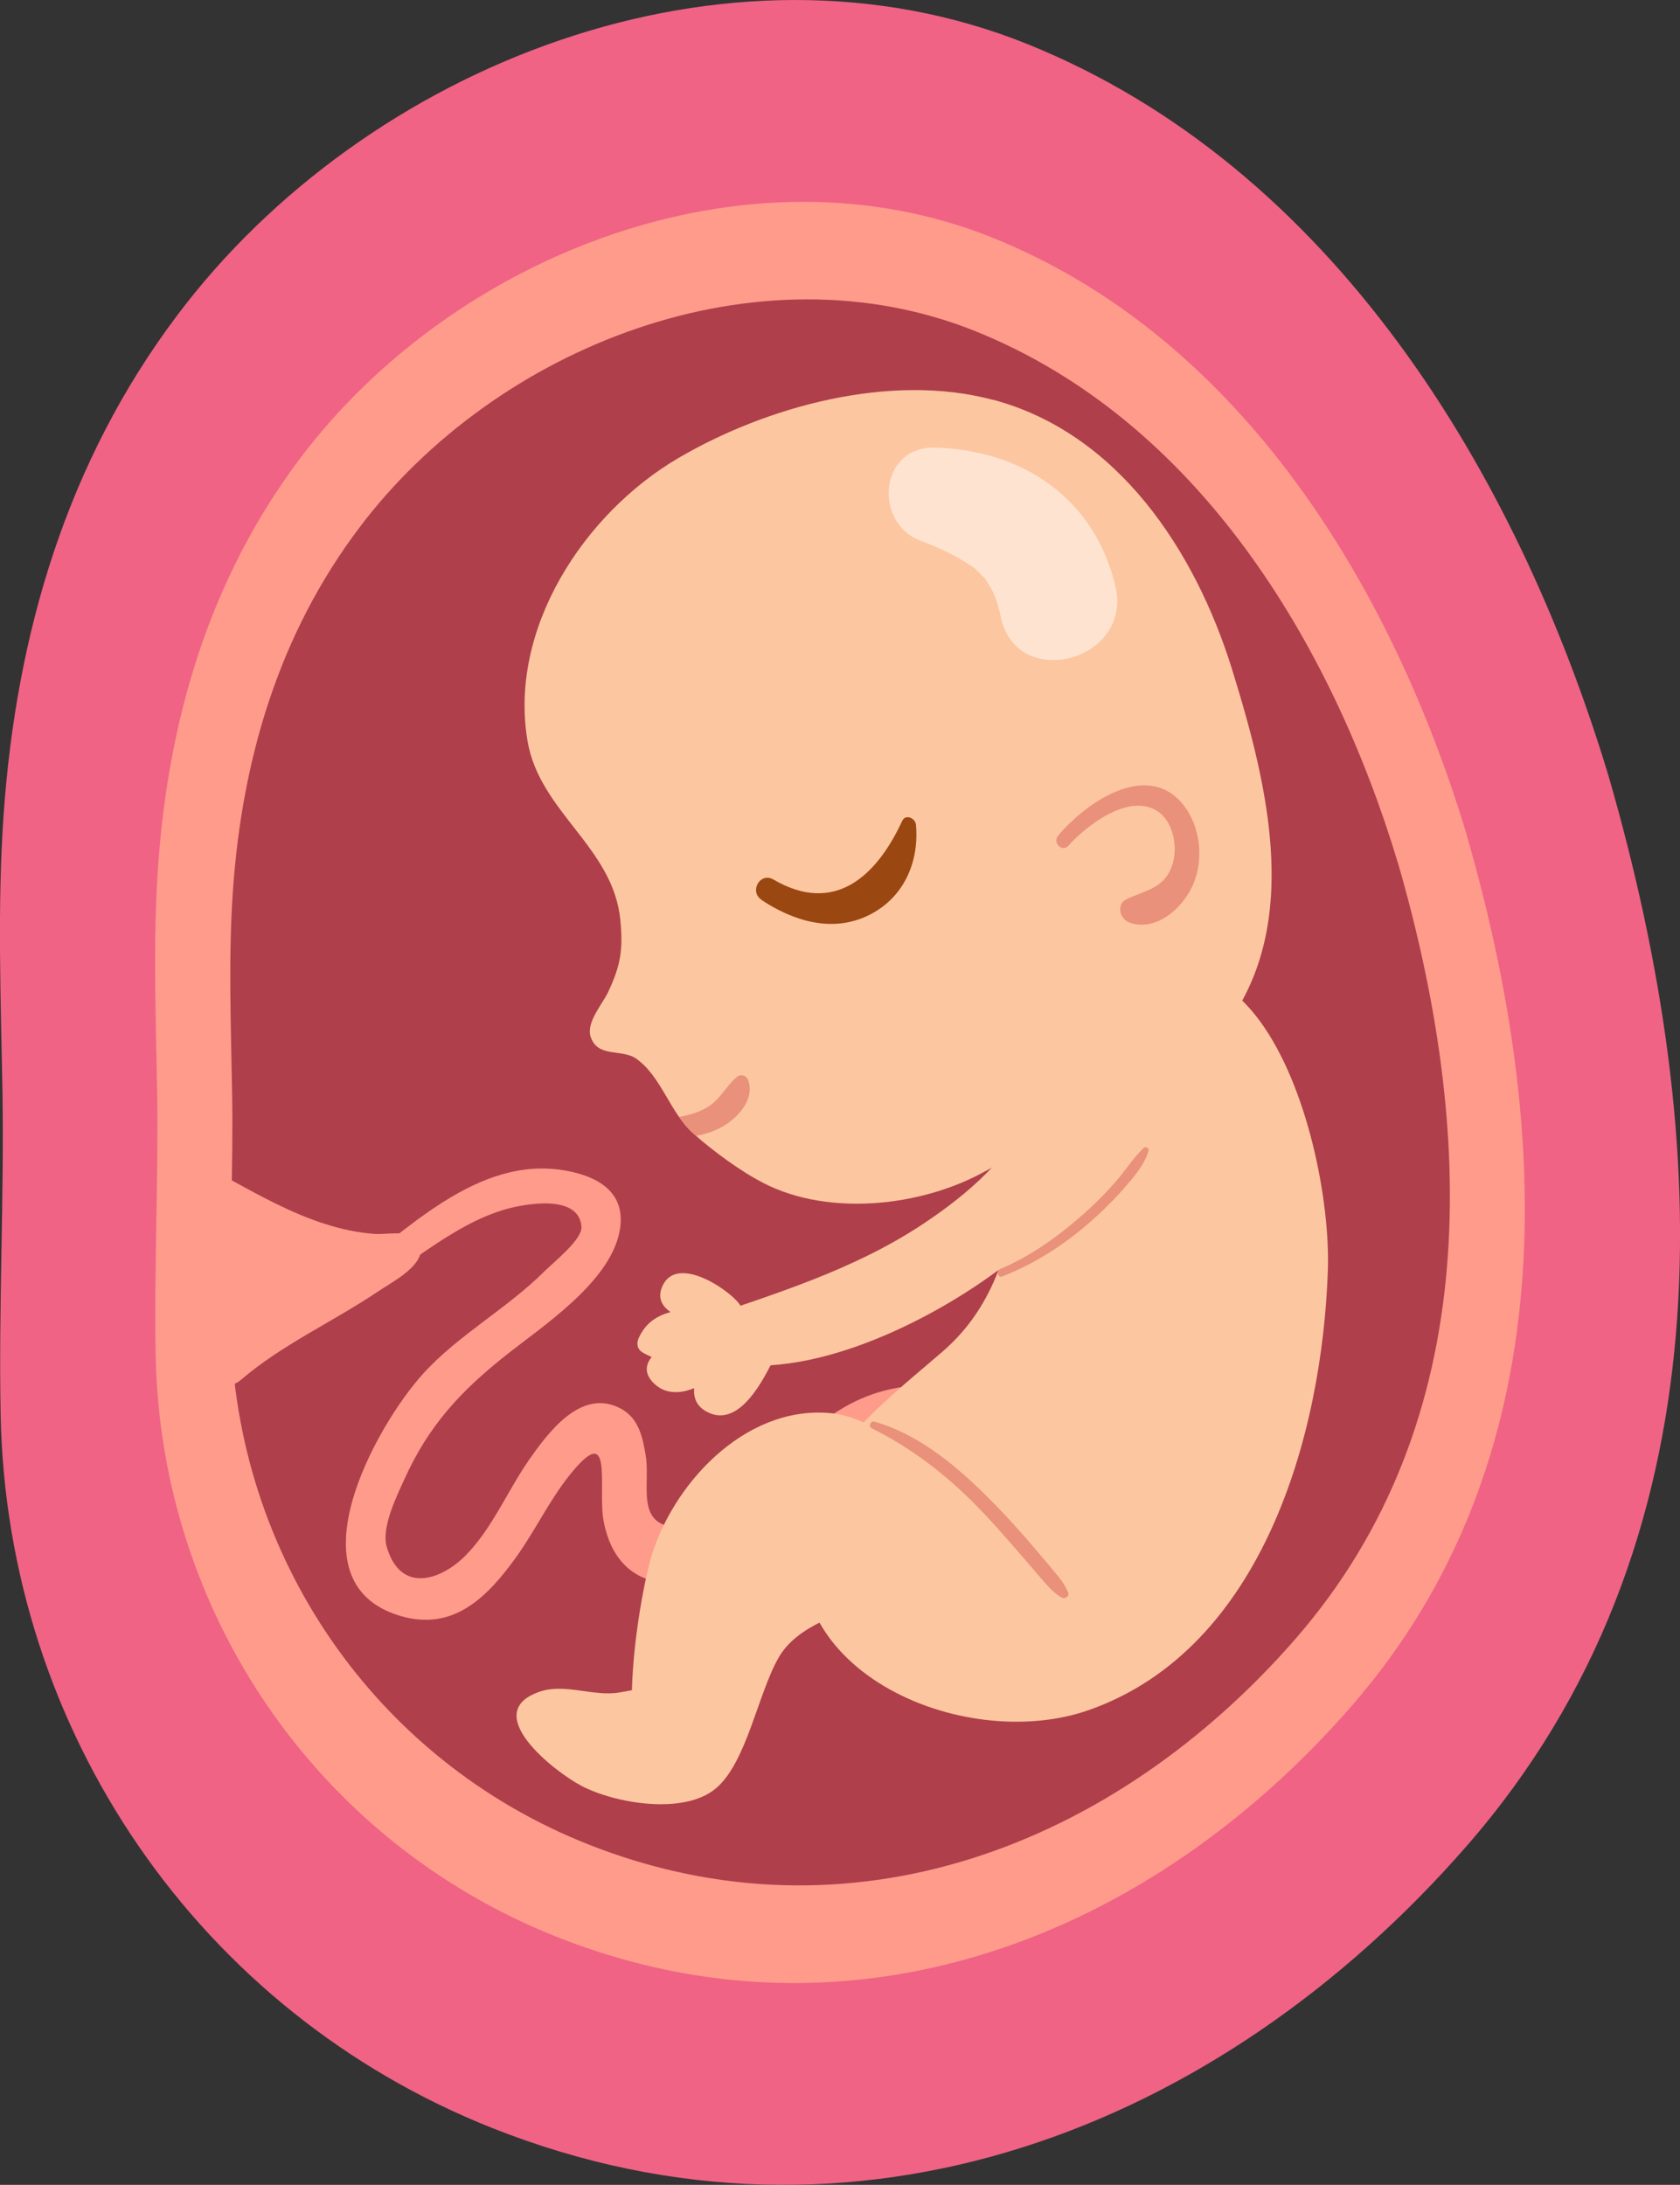 <?xml version="1.0" encoding="UTF-8"?>
<svg id="Layer_2" xmlns="http://www.w3.org/2000/svg" xmlns:xlink="http://www.w3.org/1999/xlink" viewBox="0 0 102.86 133.75">
  <rect x="0" y="0" width="102.86" height="133.75" fill="#333333" stroke="none"/>
  <defs>
    <style>
      .cls-1 {
        fill: none;
      }

      .cls-2 {
        fill: #af3f4b;
      }

      .cls-3 {
        fill: #9b4711;
      }

      .cls-4 {
        fill: #e9917a;
      }

      .cls-5 {
        fill: #ff9b8b;
      }

      .cls-6 {
        fill: #fff;
      }

      .cls-7 {
        opacity: .5;
      }

      .cls-8 {
        fill: #fcc6a0;
      }

      .cls-9 {
        fill: #f06385;
      }

      .cls-10 {
        clip-path: url(#clippath);
      }
    </style>
    <clipPath id="clippath">
      <path class="cls-1" d="M60.8,24.48c-6.26-1.68-13.85.38-19.3,3.58-5.77,3.4-10.37,10.45-9.2,17.31.74,4.35,5.25,6.49,5.68,10.95.18,1.82.02,2.79-.76,4.44-.33.69-1.34,1.84-1.06,2.7.43,1.32,1.9.73,2.78,1.34,1.55,1.08,2.06,3.29,3.51,4.59,1.15,1.03,2.91,2.33,4.31,3.04,4,2.05,9.62,1.43,13.47-.68,5.02-2.75,10.42-3.69,14.26-8.22,5.39-6.35,3.23-15.2.93-22.6-2.24-7.19-6.95-14.41-14.62-16.46Z"/>
    </clipPath>
  </defs>
  <g id="OBJECTS">
    <g>
      <g>
        <g>
          <path class="cls-9" d="M98.49,47.52c-5.6-18.56-16.9-37.28-35.58-44.82C44.46-4.73,22.4,3.95,10.86,19.29,4.1,28.27,1,38.76.22,49.88c-.39,5.61-.17,11.27-.07,16.89.11,6.61-.24,13.22-.11,19.84.37,19.31,12.11,36.53,30.12,43.67,22.17,8.79,44.46.1,59.61-17.24,16.17-18.5,15.16-43.25,8.72-65.52Z"/>
          <path class="cls-5" d="M89.8,51.1c-4.56-15.13-13.78-30.4-29.01-36.54-15.03-6.06-33.02,1.01-42.43,13.52-5.51,7.33-8.04,15.88-8.68,24.94-.32,4.58-.14,9.19-.06,13.77.09,5.39-.19,10.78-.09,16.17.3,15.74,9.87,29.78,24.56,35.61,18.07,7.16,36.25.08,48.6-14.06,13.18-15.08,12.35-35.26,7.1-53.42Z"/>
          <path class="cls-2" d="M85.59,52.83c-4.06-13.47-12.27-27.06-25.83-32.54-13.38-5.4-29.4.9-37.78,12.04-4.91,6.52-7.16,14.14-7.72,22.21-.28,4.08-.12,8.18-.05,12.26.08,4.8-.17,9.6-.08,14.4.27,14.02,8.79,26.52,21.87,31.7,16.09,6.38,32.27.07,43.27-12.52,11.74-13.43,11-31.39,6.32-47.56Z"/>
        </g>
        <path class="cls-5" d="M24.28,75.5c-.48,0-.96.06-1.29.04-1.07-.07-2.12-.3-3.14-.63-1.99-.64-3.83-1.65-5.66-2.65-1.05-.57-2.01.57-1.71,1.43-.04.16-.05.34-.02.53.55,3.12.29,6.28.27,9.43,0,1.09,1.26,1.48,2.01.83,2.54-2.18,5.63-3.55,8.39-5.41.82-.56,2.71-1.49,2.66-2.69-.04-.77-.76-.89-1.51-.88Z"/>
        <path class="cls-5" d="M21.54,79.56c3.08-1.68,6.06-4.6,9.48-5.55,1.08-.3,4.43-.95,4.58,1.09.06.78-1.73,2.19-2.26,2.72-2.29,2.29-5.27,3.89-7.43,6.27-2.93,3.23-8.2,12.77-1.44,14.82,3.29,1,5.4-1.16,7.17-3.64,1.14-1.6,2-3.42,3.22-4.95,2.78-3.49,1.71.78,2.1,2.81.67,3.55,3.46,4.51,6.58,3.23,5.62-2.31,7.28-8.95,14.12-8.67,1.87.08,1.86-2.83,0-2.9-5.27-.21-7.74,2.35-11.19,5.9-.8.82-2.05,2.38-3.14,2.61-4.85,1.03-3.45-2.07-3.79-4.16-.18-1.12-.42-2.32-1.53-2.91-2.43-1.3-4.46,1.48-5.64,3.17-1.29,1.86-2.25,4.19-3.86,5.82-1.51,1.52-3.98,2.37-4.83-.52-.35-1.2.63-3.15,1.1-4.19,1.47-3.23,3.39-5.31,6.1-7.47,2.28-1.82,6.39-4.47,7.04-7.59.49-2.36-1.17-3.41-3.29-3.79-5.42-.97-9.85,3.8-13.8,6.67-.73.53-.1,1.68.72,1.23h0Z"/>
        <g>
          <g>
            <g>
              <g>
                <path class="cls-8" d="M60.8,24.48c-6.26-1.68-13.85.38-19.3,3.58-5.77,3.4-10.37,10.45-9.2,17.31.74,4.35,5.25,6.49,5.68,10.95.18,1.82.02,2.79-.76,4.44-.33.69-1.34,1.84-1.06,2.7.43,1.32,1.9.73,2.78,1.34,1.55,1.08,2.06,3.29,3.51,4.59,1.15,1.03,2.91,2.33,4.31,3.04,4,2.05,9.62,1.43,13.47-.68,5.02-2.75,10.42-3.69,14.26-8.22,5.39-6.35,3.23-15.2.93-22.6-2.24-7.19-6.95-14.41-14.62-16.46Z"/>
                <path class="cls-3" d="M46.62,55.09c1.93,1.28,4.29,2.02,6.5.97s3.17-3.28,2.96-5.58c-.04-.39-.63-.67-.84-.23-1.56,3.37-4.13,5.79-7.89,3.59-.81-.47-1.49.73-.73,1.24h0Z"/>
              </g>
              <g class="cls-7">
                <path class="cls-6" d="M56.47,33.15c1.16.4,2.74,1.24,3.28,1.71.01,0,.78.84.39.33.22.28.4.6.58.91.18.3.39.91.56,1.7,1,4.57,8.11,2.64,7.01-1.93-1.29-5.38-5.68-8.32-11.05-8.47-3.44-.09-3.8,4.71-.78,5.74h0Z"/>
              </g>
            </g>
            <path class="cls-4" d="M65.41,51.77c1.1-1.22,3.72-3.26,5.46-2.11.98.64,1.26,2.23.91,3.27-.48,1.47-1.6,1.54-2.81,2.12-.65.31-.4,1.23.19,1.43,1.64.57,3.26-.89,3.88-2.31.69-1.57.46-3.63-.64-4.96-2.22-2.67-5.95-.04-7.61,1.94-.36.43.24,1.05.62.62h0Z"/>
            <path class="cls-8" d="M77.14,62.51c-2.41-3.28-5.85-4.5-10.33-.45-6.06,5.48-2.4,14.87-9.1,20.68-3.07,2.66-6.96,5.56-8.18,9.65-2.9,9.71,9.39,15.05,17.18,12.28,10.59-3.76,14.25-16.82,14.59-26.92.14-4.26-1.24-11.26-4.16-15.24Z"/>
            <path class="cls-8" d="M59.43,94.06c-.01.18-.04.36-.1.53-1.11,3.59-9.44,3.05-11.65,6.87-1.28,2.22-1.96,6.43-3.85,8.02-1.96,1.65-6.18.92-8.24-.16-1.65-.87-6.3-4.5-2.52-5.77,1.54-.51,3.25.32,4.84.06.27-.05.53-.09.78-.14.09-3.31.82-7.05,1.26-8.41,1.49-4.59,6.03-9.24,11.26-8.51,2.6.37,8.44,4.35,8.22,7.51Z"/>
          </g>
          <g class="cls-10">
            <path class="cls-4" d="M40,69.52c1.35.19,2.78.18,4.03-.44,1.02-.51,2.22-1.71,1.78-2.95-.11-.31-.46-.4-.71-.19-.72.62-1.04,1.46-1.93,1.92-.94.49-1.98.63-3.03.58-.6-.03-.76.98-.14,1.07h0Z"/>
          </g>
          <path class="cls-8" d="M42.68,82.99c5.51,2.09,13.2-1.54,17.74-4.73,2.78-1.95,10.06-7.53,7-11.56-.8-1.06-2.19-1.42-3.24-.42-1.18,1.12-1.48,2.73-2.46,4.03-1.37,1.8-3.25,3.31-5.12,4.56-4.31,2.88-9.09,4.3-13.92,5.97-1.08.37-1.03,1.76,0,2.15h0Z"/>
          <path class="cls-8" d="M46.31,82.7l-1.19-1.94c.26-.21.39-.62.13-.96-.76-.97-3.93-3.04-4.73-.98-.26.66.03,1.15.53,1.5-.81.23-1.51.63-1.95,1.6-.14.32-.09.66.22.86.19.12.39.21.58.29-.37.46-.46,1,.09,1.57.71.73,1.64.69,2.51.34-.05.56.13,1.09.75,1.43,1.86,1.03,3.29-1.59,3.94-2.85.31-.61-.42-1.15-.87-.86Z"/>
        </g>
      </g>
      <g>
        <path class="cls-4" d="M61.37,78.14c1.88-.74,3.6-1.82,5.14-3.13.8-.68,1.55-1.41,2.25-2.2.61-.69,1.29-1.46,1.56-2.35.05-.18-.18-.3-.3-.18-.64.61-1.13,1.39-1.72,2.07-.66.75-1.37,1.46-2.12,2.11-1.47,1.28-3.12,2.46-4.93,3.22-.27.12-.16.57.13.46h0Z"/>
        <path class="cls-4" d="M53.36,87.43c2.39,1.19,4.46,2.76,6.34,4.66.93.94,1.8,1.94,2.66,2.93.44.5.87,1.01,1.31,1.52.4.46.8.96,1.34,1.26.18.1.48-.07.39-.3-.22-.58-.65-1.05-1.04-1.52-.45-.54-.9-1.07-1.35-1.59-.9-1.05-1.84-2.06-2.83-3.03-1.88-1.83-4.07-3.6-6.64-4.33-.23-.07-.4.29-.17.4h0Z"/>
      </g>
    </g>
  </g>
</svg>